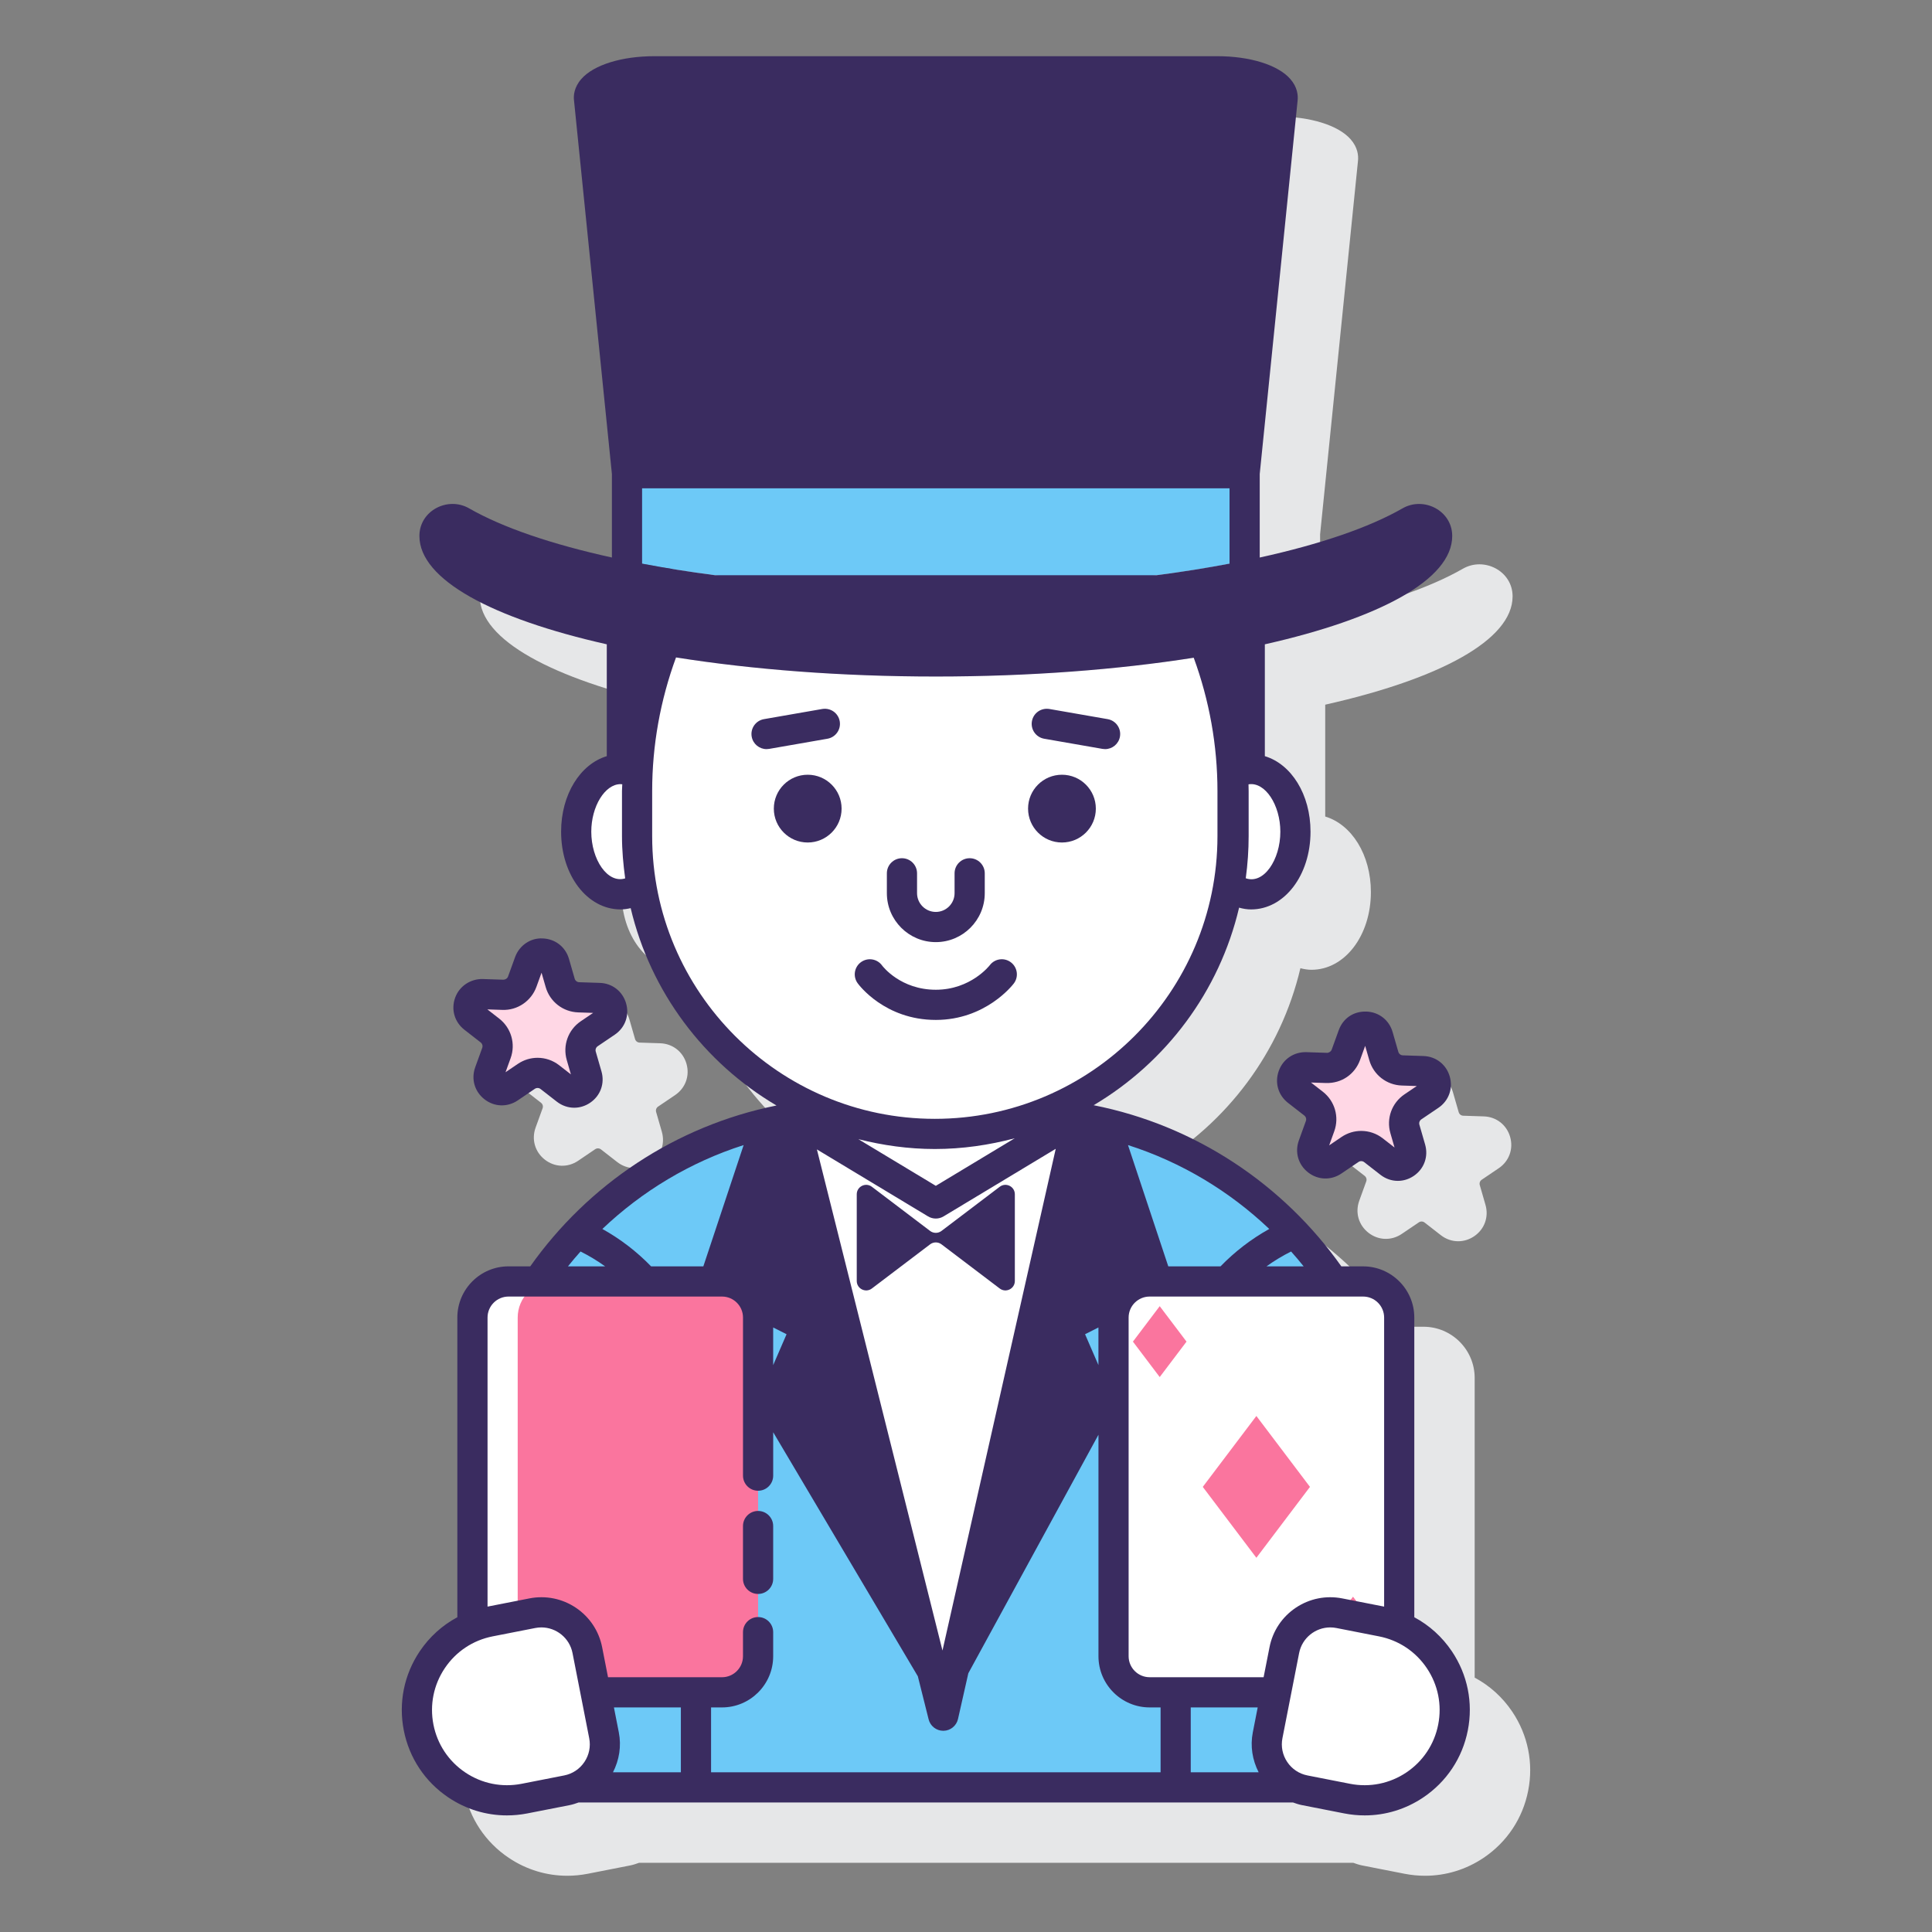<svg id="Layer_1" enable-background="new 0 0 128 128" height="512" viewBox="0 0 128 128" width="512" xmlns="http://www.w3.org/2000/svg"><rect x="0" y="0" width="128" height="128" fill="#808080" stroke="none"/><path d="m100.192 113.405c-.646-.96-1.499-1.728-2.491-2.258v-8.074-11.782c0-1.87-1.521-3.391-3.392-3.391h-1.434c-.71-1.004-1.487-1.957-2.326-2.851-.037-.044-.073-.086-.117-.123-3.672-3.861-8.495-6.615-13.917-7.699 4.784-2.833 8.33-7.523 9.64-13.08.242.061.485.104.731.104 2.209 0 3.939-2.262 3.939-5.15 0-2.474-1.274-4.477-3.026-5.004v-7.41c7.582-1.707 12.414-4.287 12.414-7.174 0-.01 0-.02 0-.031-.02-1.661-1.891-2.607-3.29-1.804-2.218 1.273-5.479 2.383-9.463 3.259v-5.535l2.508-24.724c.043-.364-.009-.907-.486-1.45-.817-.929-2.67-1.506-4.836-1.506h-37.292c-2.166 0-4.019.577-4.836 1.506-.485.551-.531 1.102-.487 1.439l2.509 24.734v5.535c-3.985-.876-7.245-1.986-9.463-3.259-1.399-.803-3.27.143-3.29 1.804v.031c0 2.887 4.832 5.467 12.414 7.174v7.41c-1.752.527-3.026 2.53-3.026 5.004 0 2.888 1.73 5.15 3.939 5.15.225 0 .448-.035.67-.086 1.315 5.555 4.864 10.243 9.65 13.071-5.402 1.09-10.206 3.841-13.867 7.69-.043.036-.078.077-.115.121-.84.894-1.618 1.847-2.328 2.852h-1.436c-1.868 0-3.389 1.521-3.389 3.392v11.743c0 .013-.001.026-.001.039v8.074c-.992.531-1.846 1.298-2.491 2.258-1.039 1.547-1.414 3.406-1.056 5.234.358 1.829 1.408 3.409 2.955 4.448 1.164.783 2.505 1.188 3.877 1.188.451 0 .905-.044 1.357-.132l2.819-.553c.199-.039.388-.106.576-.172h47.327c.188.066.376.133.576.172l2.819.553c.452.088.906.132 1.357.132 1.372 0 2.713-.406 3.877-1.188 1.547-1.04 2.597-2.619 2.955-4.448.36-1.827-.015-3.686-1.054-5.233z" fill="#e6e7e8"/><path d="m99.298 77.396c.687-.465.981-1.28.751-2.076-.229-.796-.914-1.329-1.742-1.356l-1.366-.045c-.14-.004-.259-.098-.298-.232l-.379-1.313c-.23-.796-.914-1.328-1.742-1.355-.865-.024-1.546.458-1.829 1.238l-.464 1.283c-.047.132-.213.224-.313.213l-1.365-.045c-.824-.023-1.546.458-1.828 1.238s-.042 1.612.612 2.122l1.078.838c.11.086.153.233.105.364l-.465 1.285c-.282.78-.041 1.613.614 2.122.653.508 1.52.537 2.205.072l1.132-.766c.117-.079.269-.073.378.013l1.077.838c.345.268.747.402 1.151.402.364 0 .73-.109 1.056-.33.686-.465.981-1.28.752-2.077l-.379-1.313c-.039-.134.013-.277.128-.355z" fill="#e6e7e8"/><path d="m44.729 72.551c.687-.465.981-1.28.751-2.077-.23-.796-.914-1.328-1.742-1.355l-1.364-.045c-.141-.004-.26-.098-.299-.232l-.379-1.313c-.23-.796-.915-1.329-1.744-1.355-.794-.048-1.545.458-1.827 1.238l-.465 1.283c-.048.133-.173.21-.313.213l-1.365-.045c-.796-.017-1.546.458-1.828 1.239-.281.779-.041 1.612.613 2.121l1.077.839c.111.086.153.232.105.363l-.465 1.284c-.281.78-.041 1.612.613 2.121.653.51 1.52.539 2.208.073l1.129-.766c.117-.078.271-.072.379.012l1.077.838c.345.268.747.403 1.152.403.364 0 .729-.109 1.056-.33.687-.465.98-1.28.751-2.077l-.379-1.312c-.039-.134.013-.277.128-.355z" fill="#e6e7e8"/><path d="m69.054 73.779c-2.211.857-4.606 1.346-7.12 1.346-2.505 0-4.892-.486-7.097-1.337-13.154.933-23.538 11.892-23.538 25.285v19.346h61.402v-19.346c0-13.429-10.441-24.413-23.647-25.294z" fill="#6dc9f7"/><path d="m61.935 75.125c-2.504 0-4.889-.485-7.092-1.336-.769.055-1.53.135-2.279.257l9.928 39.622 8.944-39.622c-.786-.128-1.588-.207-2.396-.261-2.207.853-4.597 1.34-7.105 1.34z" fill="#fff"/><path d="m82.887 50.951c-.428 0-.831.135-1.198.367.015.363.037.725.037 1.088v2.992c0 1.125-.099 2.226-.28 3.3.427.342.914.553 1.44.553 1.624 0 2.94-1.858 2.94-4.15s-1.316-4.15-2.939-4.15z" fill="#fff"/><path d="m42.274 55.398v-2.992c0-.364.023-.726.037-1.088-.367-.232-.77-.367-1.198-.367-1.623 0-2.94 1.858-2.94 4.15s1.316 4.15 2.94 4.15c.526 0 1.013-.211 1.441-.553-.181-1.073-.28-2.175-.28-3.3z" fill="#fff"/><path d="m62 44.821c-6.699 0-12.943-.526-18.219-1.431-1.034 2.88-1.573 5.929-1.573 9.016v2.992c0 10.895 8.832 19.726 19.726 19.726 10.895 0 19.726-8.832 19.726-19.726v-2.992c0-3.079-.535-6.121-1.564-8.995-5.249.893-11.449 1.41-18.096 1.41z" fill="#fff"/><path d="m47.834 84.9h-14.144c-1.32 0-2.391 1.07-2.391 2.391v20.488c.364-.151.748-.269 1.15-.348l2.819-.553c1.683-.33 3.314.767 3.644 2.449l.548 2.792h8.375c1.321 0 2.391-1.07 2.391-2.391v-22.437c-.001-1.32-1.071-2.391-2.392-2.391z" fill="#fa759e"/><path d="m32.449 107.431 1.85-.363v-19.777c0-1.32 1.07-2.391 2.391-2.391h-3c-1.321 0-2.391 1.07-2.391 2.391v20.488c.364-.151.748-.269 1.15-.348z" fill="#fff"/><path d="m85.088 109.328c.33-1.683 1.962-2.779 3.644-2.449l2.819.553c.402.079.786.196 1.15.348v-20.489c0-1.32-1.07-2.391-2.391-2.391h-14.144c-1.32 0-2.391 1.07-2.391 2.391v22.438c0 1.32 1.07 2.391 2.391 2.391h8.375z" fill="#fff"/><path d="m83.238 93.812-3.551 4.698 3.551 4.697 3.551-4.697z" fill="#fa759e"/><path d="m89.641 105.785-1.775 2.349 1.775 2.349 1.776-2.349z" fill="#fa759e"/><path d="m76.834 86.537-1.775 2.349 1.775 2.348 1.776-2.348z" fill="#fa759e"/><path d="m40.017 114.966-1.106-5.638c-.33-1.683-1.962-2.779-3.644-2.449l-2.819.553c-3.24.635-5.351 3.776-4.715 7.016.635 3.24 3.776 5.351 7.016 4.715l2.819-.553c1.683-.33 2.779-1.962 2.449-3.644z" fill="#fff"/><path d="m91.551 107.431-2.819-.553c-1.683-.33-3.314.767-3.644 2.449l-1.106 5.638c-.33 1.683.767 3.314 2.449 3.644l2.819.553c3.24.635 6.381-1.476 7.016-4.715.636-3.239-1.475-6.38-4.715-7.016z" fill="#fff"/><path d="m62 39.005c7.674 0 14.754-.688 20.459-1.849v-5.806h-40.918v5.806c5.705 1.161 12.785 1.849 20.459 1.849z" fill="#6dc9f7"/><path d="m92.073 77.044-1.078-.839c-.452-.352-1.079-.372-1.553-.051l-1.131.766c-.705.477-1.608-.226-1.319-1.026l.464-1.284c.195-.539.021-1.141-.431-1.493l-1.078-.839c-.672-.523-.282-1.599.568-1.571l1.365.045c.572.019 1.092-.333 1.287-.872l.464-1.284c.289-.8 1.434-.762 1.67.055l.379 1.312c.159.55.654.936 1.227.954l1.365.045c.85.028 1.168 1.128.464 1.605l-1.131.766c-.474.321-.688.911-.529 1.462l.379 1.312c.238.818-.71 1.46-1.382.937z" fill="#ffd7e5"/><path d="m37.505 72.2-1.078-.839c-.452-.352-1.079-.372-1.553-.051l-1.131.766c-.705.477-1.608-.226-1.319-1.026l.464-1.284c.195-.539.021-1.141-.431-1.493l-1.078-.839c-.672-.523-.282-1.599.568-1.571l1.365.045c.572.019 1.092-.333 1.287-.872l.464-1.284c.289-.8 1.434-.762 1.67.055l.379 1.312c.159.55.654.936 1.227.954l1.365.045c.85.028 1.168 1.128.464 1.605l-1.131.766c-.474.321-.688.911-.529 1.462l.379 1.312c.238.817-.71 1.459-1.382.937z" fill="#ffd7e5"/><g fill="#3a2c60"><path d="m57.764 85.366 3.858-2.926c.223-.169.531-.169.754 0l3.858 2.926c.411.312 1.002.018 1.002-.497v-5.745c0-.516-.59-.809-1.002-.497l-3.858 2.926c-.223.169-.531.169-.754 0l-3.858-2.926c-.411-.312-1.002-.018-1.002.497v5.745c.001.516.591.809 1.002.497z"/><path d="m62 62.418c1.788 0 3.243-1.455 3.243-3.244v-1.315c0-.552-.447-1-1-1s-1 .448-1 1v1.315c0 .686-.558 1.244-1.243 1.244s-1.243-.558-1.243-1.244v-1.315c0-.552-.447-1-1-1s-1 .448-1 1v1.315c0 1.789 1.455 3.244 3.243 3.244z"/><path d="m69.18 48.943 3.863.673c.059.01.116.015.173.015.478 0 .899-.342.984-.829.095-.544-.27-1.062-.813-1.157l-3.863-.673c-.551-.09-1.062.27-1.157.814-.096.544.269 1.062.813 1.157z"/><path d="m55.634 47.786c-.096-.544-.605-.905-1.157-.814l-3.863.673c-.544.095-.908.613-.813 1.157.085.486.507.829.984.829.057 0 .114-.005.173-.015l3.863-.673c.543-.095.908-.613.813-1.157z"/><path d="m67.168 65.157c.334-.44.247-1.067-.193-1.401-.441-.335-1.068-.247-1.4.193-.013.016-1.257 1.624-3.574 1.624-2.323 0-3.504-1.53-3.564-1.61-.323-.443-.945-.542-1.392-.221-.448.323-.549.948-.226 1.396.071.1 1.795 2.435 5.182 2.435 3.299 0 5.093-2.317 5.167-2.416z"/><path d="m53.513 51.328c-1.24 0-2.245 1.005-2.245 2.245s1.005 2.245 2.245 2.245 2.245-1.005 2.245-2.245-1.005-2.245-2.245-2.245z"/><path d="m70.357 55.818c1.24 0 2.245-1.005 2.245-2.245s-1.005-2.245-2.245-2.245-2.245 1.005-2.245 2.245 1.005 2.245 2.245 2.245z"/><path d="m50.225 100.104c-.553 0-1 .448-1 1v3.499c0 .552.447 1 1 1s1-.448 1-1v-3.499c0-.552-.448-1-1-1z"/><path d="m96.192 109.405c-.646-.96-1.499-1.728-2.491-2.258v-8.074-11.782c0-1.87-1.521-3.391-3.392-3.391h-1.441c-3.836-5.424-9.663-9.343-16.412-10.676 4.785-2.836 8.331-7.529 9.637-13.09.261.074.526.118.793.118 2.209 0 3.939-2.262 3.939-5.15 0-2.474-1.274-4.477-3.026-5.004v-7.41c7.582-1.707 12.414-4.287 12.414-7.174 0-.01 0-.02 0-.031-.02-1.661-1.891-2.607-3.29-1.804-2.218 1.273-5.479 2.383-9.463 3.259v-5.535l2.508-24.724c.043-.364-.009-.907-.486-1.45-.817-.929-2.67-1.506-4.836-1.506h-37.292c-2.166 0-4.019.577-4.836 1.506-.485.551-.531 1.102-.487 1.439l2.509 24.734v5.535c-3.985-.876-7.245-1.986-9.463-3.259-1.399-.803-3.27.143-3.29 1.804v.031c0 2.887 4.832 5.467 12.414 7.174v7.41c-1.752.527-3.026 2.53-3.026 5.004 0 2.888 1.73 5.15 3.939 5.15.225 0 .449-.033.67-.085 1.316 5.558 4.869 10.248 9.66 13.076-6.707 1.352-12.495 5.259-16.313 10.657h-1.442c-1.868 0-3.389 1.521-3.389 3.392v19.855c-.992.531-1.846 1.298-2.492 2.259-1.039 1.547-1.414 3.406-1.056 5.234.358 1.829 1.408 3.409 2.955 4.448 1.164.783 2.505 1.188 3.877 1.188.451 0 .905-.044 1.357-.132l2.819-.553c.199-.039.388-.106.576-.172h47.327c.188.066.376.133.576.172l2.819.553c.452.088.906.132 1.357.132 1.372 0 2.713-.406 3.877-1.188 1.547-1.04 2.597-2.619 2.955-4.448.359-1.828-.016-3.687-1.055-5.234zm-9.821-25.505h-2.464c.512-.368 1.056-.698 1.631-.985.286.321.565.649.833.985zm-2.279-2.478c-1.209.672-2.29 1.51-3.23 2.478h-3.46l-2.67-8.036c3.54 1.131 6.726 3.055 9.36 5.558zm-11.318 6.526v2.493l-.886-2.045zm12.052-32.847c0 1.866-1.104 3.507-2.291 3.086.127-.936.191-1.871.191-2.79v-2.992c0-.147-.003-.294-.009-.441 1.101-.183 2.108 1.368 2.109 3.137zm-45.652 0c0-1.678.906-3.15 1.939-3.15.037 0 .076.005.114.01-.002.149-.019.297-.019.446v2.992c0 .951.087 1.879.211 2.796-1.17.362-2.245-1.252-2.245-3.094zm3.366-22.751h38.92v4.992c-1.526.289-3.136.548-4.832.767h-29.256c-1.696-.219-3.306-.478-4.832-.767zm.668 23.048v-2.992c0-3.034.544-6.026 1.581-8.85-.001 0-.001 0-.002 0 5.057.803 10.935 1.265 17.212 1.265 6.226 0 12.058-.455 17.088-1.245 1.032 2.817 1.573 5.803 1.573 8.831v2.992c0 10.326-8.4 18.727-18.727 18.727s-18.725-8.402-18.725-18.728zm18.276 25.19c.158.096.337.144.516.144s.357-.048.516-.144l7.429-4.476-7.503 33.24-8.32-33.2zm-4.615-5.115c1.624.41 3.315.652 5.065.652 1.832 0 3.601-.263 5.294-.711l-5.228 3.15zm-5.644 12.475.887.448-.887 2.048zm-1.957-12.084-2.67 8.036h-3.46c-.94-.968-2.021-1.806-3.23-2.478 2.634-2.503 5.82-4.427 9.36-5.558zm-10.806 7.051c.575.287 1.119.617 1.631.985h-2.465c.269-.337.548-.664.834-.985zm.256 33.822c-.313.467-.79.783-1.342.891l-2.819.553c-1.307.255-2.631-.012-3.734-.753-1.104-.742-1.852-1.869-2.107-3.173s.012-2.631.753-3.734c.741-1.104 1.868-1.852 3.173-2.108l2.819-.553c.137-.027.272-.04.406-.04.985 0 1.868.697 2.064 1.7l1.105 5.638c.109.552-.005 1.113-.318 1.579zm6.392.682h-4.499c.417-.815.566-1.733.387-2.646l-.324-1.652h4.435v4.298zm31.78 0h-29.78v-4.298h.726c1.868 0 3.389-1.521 3.389-3.392v-1.595c0-.552-.447-1-1-1s-1 .448-1 1v1.595c0 .767-.623 1.392-1.389 1.392h-7.553l-.389-1.985c-.211-1.076-.829-2.005-1.738-2.617-.911-.611-2.008-.831-3.08-.621l-2.775.544v-19.15c0-.767.623-1.392 1.389-1.392h14.147c.766 0 1.389.625 1.389 1.392v10.473c0 .552.447 1 1 1s1-.448 1-1v-2.875l9.583 16.168.715 2.854c.111.445.512.757.97.757h.012c.463-.005.861-.328.964-.78l.684-3.031 8.622-15.803v14.675c0 1.87 1.521 3.391 3.392 3.391h.724v4.298zm2 0v-4.299h4.436l-.324 1.653c-.179.912-.03 1.83.387 2.646zm4.827-6.299h-7.551c-.768 0-1.392-.624-1.392-1.391v-22.438c0-.767.624-1.391 1.392-1.391h14.144c.768 0 1.392.624 1.392 1.391v19.151l-2.776-.544c-1.072-.21-2.169.01-3.08.621-.909.612-1.527 1.541-1.738 2.617zm11.568 3.135c-.256 1.305-1.004 2.432-2.107 3.173-1.104.741-2.435 1.008-3.734.753l-2.819-.553c-.552-.108-1.028-.424-1.342-.891-.313-.466-.427-1.027-.318-1.579l1.105-5.638c.196-1.002 1.079-1.7 2.064-1.7.134 0 .271.013.406.04l2.819.553c1.305.256 2.432 1.004 3.173 2.108.741 1.103 1.009 2.429.753 3.734z"/><path d="m95.298 73.396c.687-.465.981-1.28.751-2.076-.229-.796-.914-1.329-1.742-1.356l-1.366-.045c-.14-.004-.259-.098-.298-.232l-.379-1.313c-.23-.796-.914-1.328-1.742-1.355-.865-.024-1.546.458-1.829 1.238l-.464 1.283c-.047.132-.213.224-.313.213l-1.365-.045c-.824-.023-1.546.458-1.828 1.238s-.042 1.612.612 2.122l1.078.838c.11.086.153.233.105.364l-.465 1.285c-.282.78-.041 1.613.614 2.122.653.508 1.52.537 2.205.072l1.132-.766c.117-.079.269-.073.378.013l1.077.838c.345.268.747.402 1.151.402.364 0 .73-.109 1.056-.33.686-.465.981-1.28.752-2.077l-.379-1.313c-.039-.134.013-.277.128-.355zm-2.252-.89c-.836.566-1.209 1.598-.929 2.567l.275.953-.782-.609c-.42-.327-.923-.491-1.427-.491-.453 0-.906.133-1.302.401l-.82.556.337-.933c.343-.949.038-2.002-.758-2.622l-.783-.608.991.033c1.04.031 1.917-.582 2.261-1.531l.337-.932.274.953c.281.97 1.146 1.643 2.154 1.676l.992.033z"/><path d="m40.729 68.551c.687-.465.981-1.28.751-2.077-.23-.796-.914-1.328-1.742-1.355l-1.364-.045c-.141-.004-.26-.098-.299-.232l-.379-1.313c-.23-.796-.915-1.329-1.744-1.355-.794-.048-1.545.458-1.827 1.238l-.465 1.283c-.048.133-.173.21-.313.213l-1.365-.045c-.796-.017-1.546.458-1.828 1.239-.281.779-.041 1.612.613 2.121l1.077.839c.111.086.153.232.105.363l-.465 1.284c-.281.78-.041 1.612.613 2.121.653.51 1.52.539 2.208.073l1.129-.766c.117-.078.271-.072.379.012l1.077.838c.345.268.747.403 1.152.403.364 0 .729-.109 1.056-.33.687-.465.98-1.28.751-2.077l-.379-1.312c-.039-.134.013-.277.128-.355zm-2.251-.89c-.836.566-1.209 1.598-.929 2.567l.275.953-.782-.609c-.42-.326-.922-.49-1.426-.49-.453 0-.907.133-1.304.401l-.82.556.338-.932c.344-.949.039-2.003-.758-2.623l-.782-.609.991.033c1.001.039 1.915-.583 2.26-1.531l.338-.932.274.951c.278.97 1.145 1.644 2.154 1.678l.99.033z"/></g></svg>